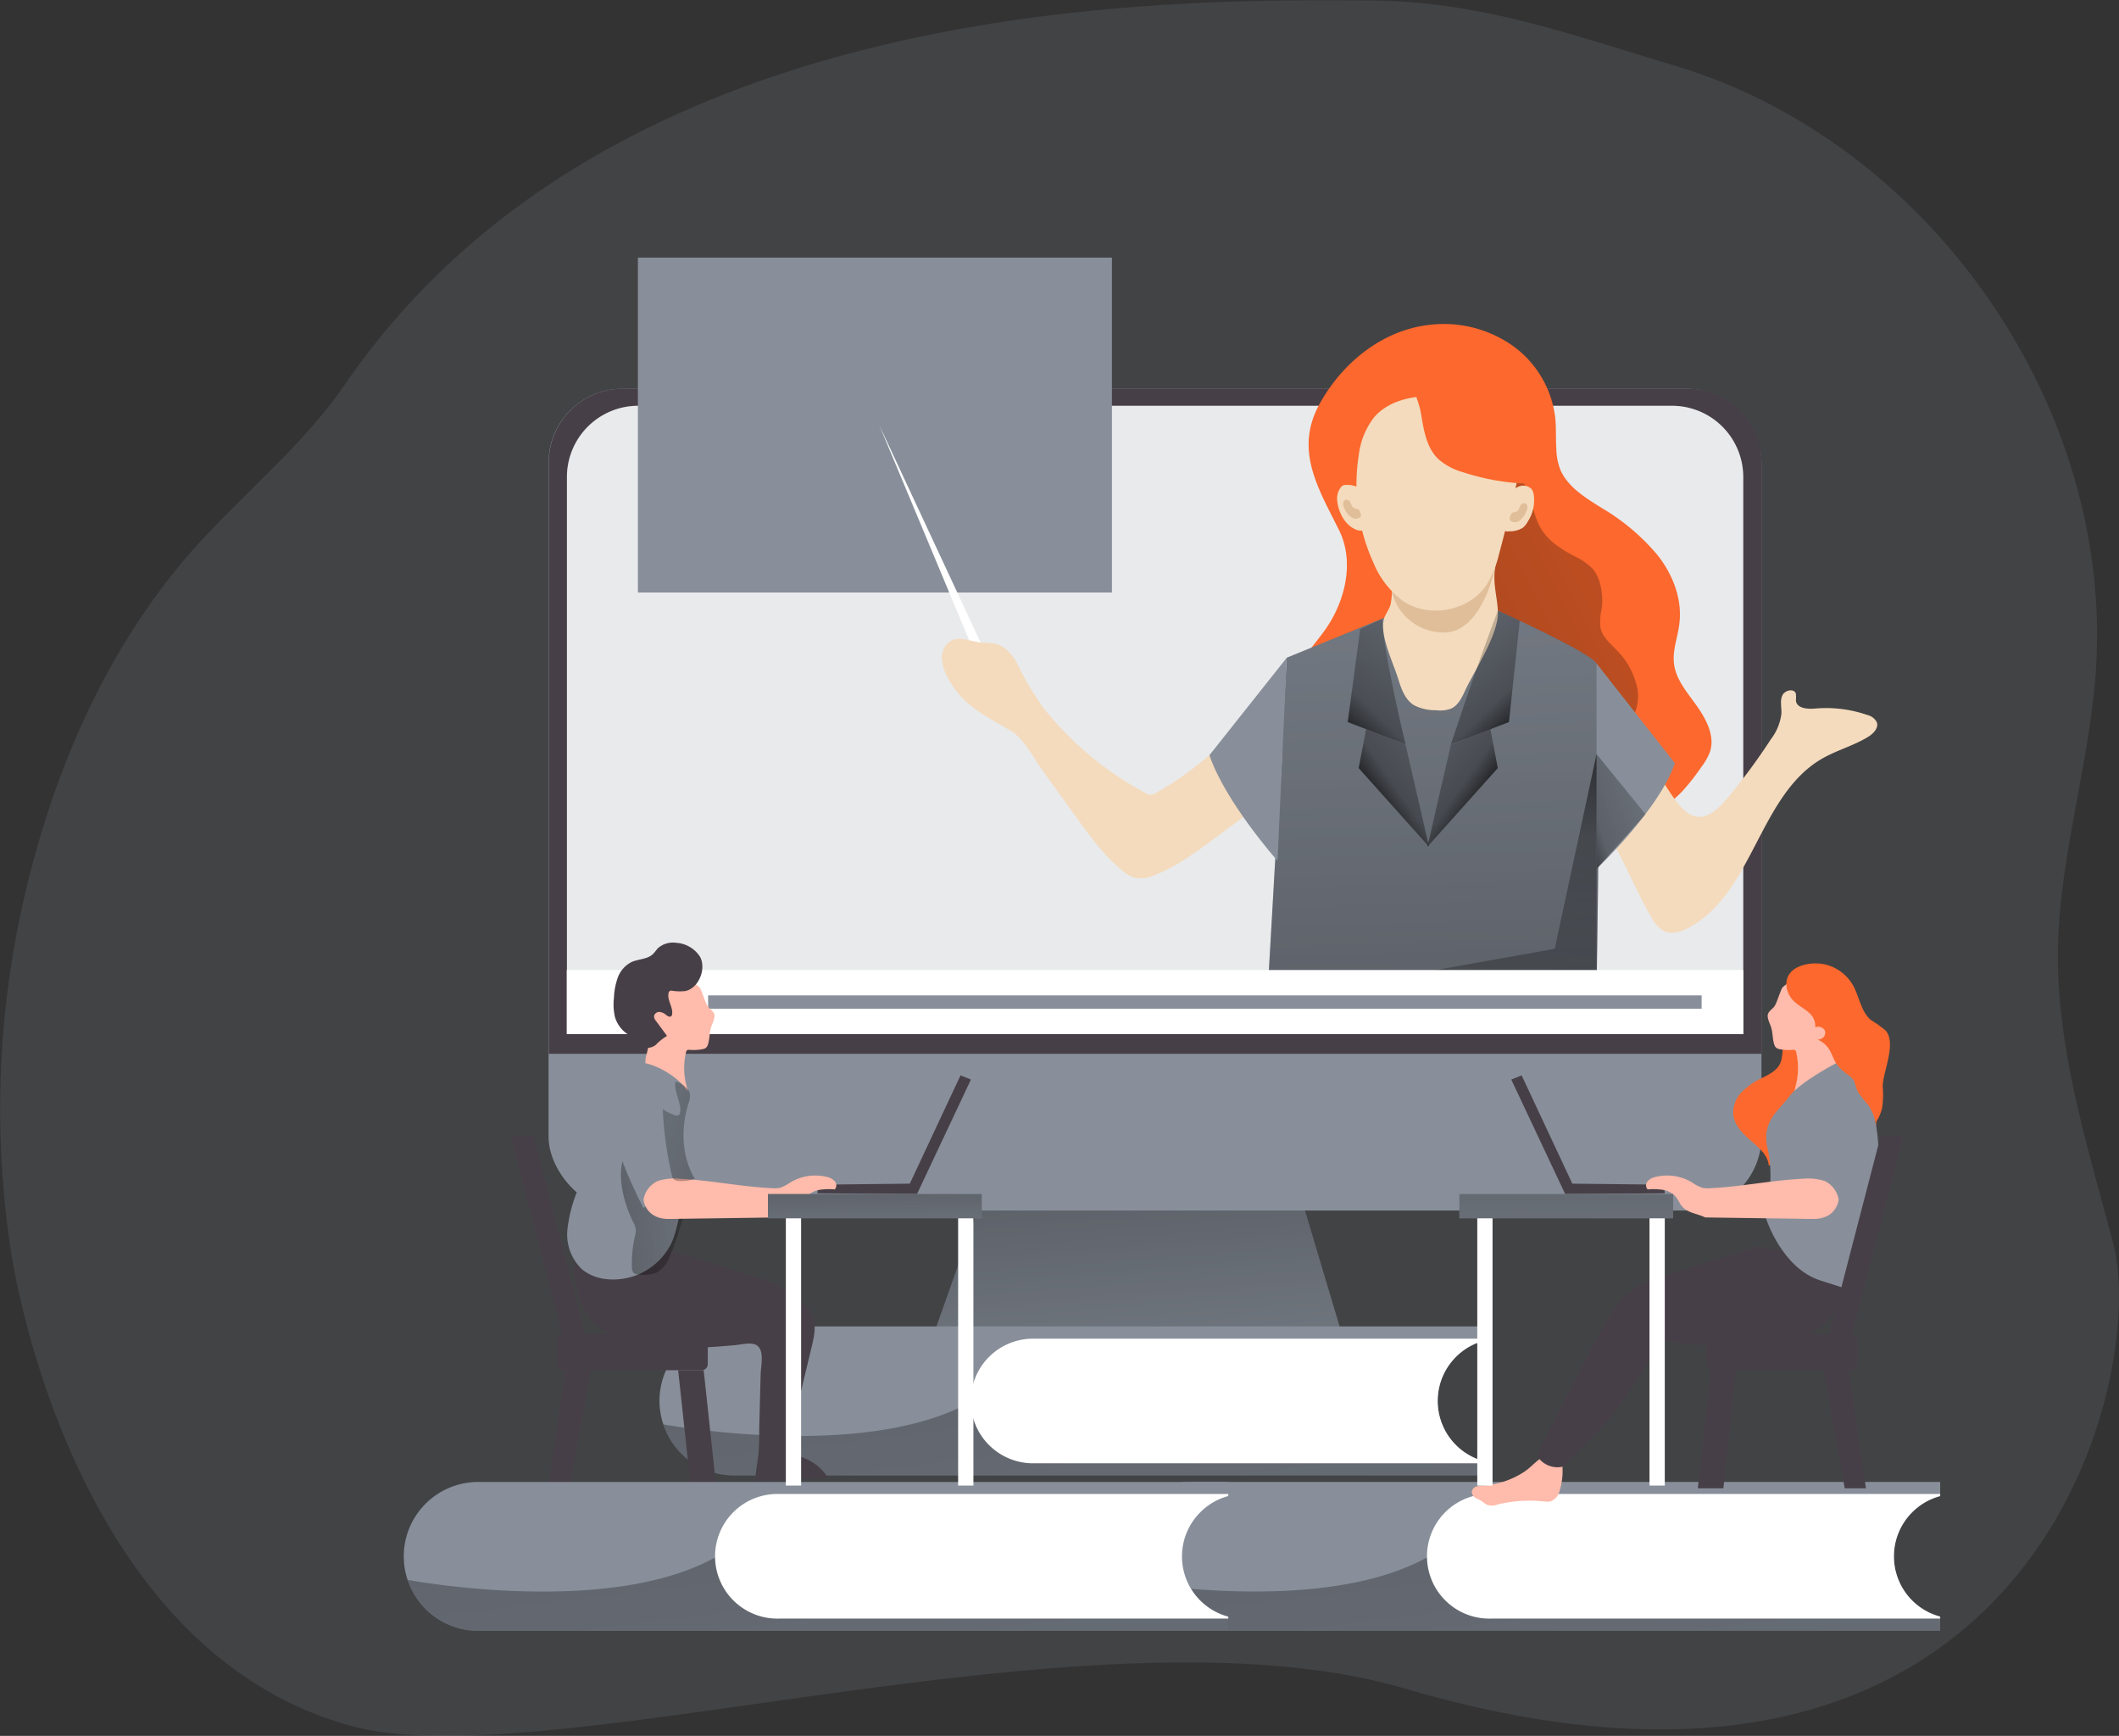 <svg id="Layer_1" data-name="Layer 1" xmlns="http://www.w3.org/2000/svg" xmlns:xlink="http://www.w3.org/1999/xlink" viewBox="0 0 392.71 321.69"><rect x="0" y="0" width="392.71" height="321.69" fill="#333333" stroke="none"/><defs><linearGradient id="linear-gradient" x1="207.36" y1="201.12" x2="213.94" y2="289.8" gradientUnits="userSpaceOnUse"><stop offset="0.01"/><stop offset="0.08" stop-opacity="0.69"/><stop offset="0.21" stop-opacity="0.32"/><stop offset="1" stop-opacity="0"/></linearGradient><linearGradient id="linear-gradient-2" x1="290.33" y1="212.75" x2="479.54" y2="118.71" xlink:href="#linear-gradient"/><linearGradient id="linear-gradient-3" x1="2494.72" y1="297.56" x2="2500.59" y2="110.98" gradientTransform="matrix(-1, 0, 0, 1, 2827.84, 0)" xlink:href="#linear-gradient"/><linearGradient id="linear-gradient-4" x1="2474.52" y1="224.07" x2="2438.87" y2="212.11" gradientTransform="matrix(-1, 0, 0, 1, 2762.55, -71.05)" xlink:href="#linear-gradient"/><linearGradient id="linear-gradient-5" x1="2478.97" y1="206.28" x2="2505.49" y2="178.45" gradientTransform="matrix(-1, 0, 0, 1, 2827.84, 0)" xlink:href="#linear-gradient"/><linearGradient id="linear-gradient-6" x1="2486.54" y1="220.99" x2="2512.79" y2="202.73" gradientTransform="matrix(-1, 0, 0, 1, 2762.55, -71.05)" xlink:href="#linear-gradient"/><linearGradient id="linear-gradient-7" x1="-679.5" y1="208.05" x2="-649.92" y2="177.02" gradientTransform="translate(991.82)" xlink:href="#linear-gradient"/><linearGradient id="linear-gradient-8" x1="-673.16" y1="220.99" x2="-646.9" y2="202.73" gradientTransform="translate(926.53 -71.05)" xlink:href="#linear-gradient"/><linearGradient id="linear-gradient-9" x1="2482.04" y1="188.5" x2="2504.22" y2="357.66" gradientTransform="matrix(-1, 0, 0, 1, 2762.55, -71.05)" xlink:href="#linear-gradient"/><linearGradient id="linear-gradient-10" x1="252.39" y1="238.68" x2="287.87" y2="536.85" xlink:href="#linear-gradient"/><linearGradient id="linear-gradient-11" x1="336.95" y1="267.48" x2="372.43" y2="565.65" xlink:href="#linear-gradient"/><linearGradient id="linear-gradient-12" x1="290.05" y1="198.22" x2="290.61" y2="261.57" xlink:href="#linear-gradient"/><linearGradient id="linear-gradient-13" x1="205.01" y1="267.48" x2="240.49" y2="565.65" xlink:href="#linear-gradient"/><linearGradient id="linear-gradient-14" x1="167.89" y1="297.14" x2="219.55" y2="291.09" xlink:href="#linear-gradient"/><linearGradient id="linear-gradient-15" x1="162.04" y1="214.18" x2="162.32" y2="241.07" xlink:href="#linear-gradient"/><linearGradient id="linear-gradient-16" x1="218.89" y1="289.25" x2="144.56" y2="266.73" xlink:href="#linear-gradient"/></defs><title>7</title><path d="M67.4,303.46c2.14,13.17,15.22,74.41,63,87.44C166.52,400.76,268,367,325.8,384c116.34,34.2,137.65-57.62,131.15-82.42-4.53-17.29-10.12-34.63-10.27-52.68-.15-18.88,6.47-37.45,7.19-56.47,1.83-48.13-32-95.38-78.13-109.19-19.75-5.9-35.9-11.93-56.51-12.1-41.83-.36-141.1,0-190,71.13-8.74,12.71-21.43,22.22-31.18,34.18-13,16-21.66,35.33-26.89,55.32A174.61,174.61,0,0,0,67.4,303.46Z" transform="translate(-65.29 -71.05)" fill="#888f9a" opacity="0.18" style="isolation:isolate"/><polygon points="248.94 248.09 172.75 248.09 186.23 210.07 237.57 210.07 248.94 248.09" fill="#888f9a"/><polygon points="248.94 248.09 172.75 248.09 186.23 210.07 237.57 210.07 248.94 248.09" fill="url(#linear-gradient)"/><rect x="101.66" y="72.04" width="224.79" height="152.29" rx="13.68" fill="#888f9a"/><path d="M391.74,156.76V266.34H167V156.76a13.67,13.67,0,0,1,13.67-13.67H378.07A13.67,13.67,0,0,1,391.74,156.76Z" transform="translate(-65.29 -71.05)" fill="#473f47"/><path d="M388.36,159.37V262.68h-218V159.37a13.2,13.2,0,0,1,13.27-13.12H375.09A13.2,13.2,0,0,1,388.36,159.37Z" transform="translate(-65.29 -71.05)" fill="#fff"/><path d="M388.36,159.37V262.68h-218V159.37a13.2,13.2,0,0,1,13.27-13.12H375.09A13.2,13.2,0,0,1,388.36,159.37Z" transform="translate(-65.29 -71.05)" fill="#888f9a" opacity="0.18" style="isolation:isolate"/><rect x="118.22" y="47.74" width="87.85" height="62.06" fill="#888f9a"/><path d="M353.72,154.16c-.13-1.87,0-3.79-.2-5.65a19.15,19.15,0,0,0-8-13.47,22.21,22.21,0,0,0-15.32-3.79c-8.75,1-16.1,7-20.31,14.57-4.79,8.61-.31,15.66,3.56,23.47,2.9,5.84,1.19,13.13-2.57,18.46-2.95,4.17-7.31,8.17-6.94,13.27.23,3.1,2.21,5.75,4.12,8.2,1.28,1.64,2.71,3.38,4.73,3.85a8.62,8.62,0,0,0,3.08,0,58,58,0,0,0,6.77-1.37c2.16-.58,4.38-1.3,6.6-1,3.76.48,6.54,3.65,8.71,6.74s4.31,6.53,7.76,8.07c2.62,1.18,5.62,1.07,8.48.83,8.35-.69,17.2-2.63,22.94-8.73a39.62,39.62,0,0,0,3.49-4.46,10.75,10.75,0,0,0,1.55-2.71c1-2.91-.6-6-2.4-8.55s-4-5-4.26-8.06c-.24-2.4.72-4.73,1-7.11.61-4.54-1.16-9.15-4-12.76a39.78,39.78,0,0,0-10.42-8.8c-3-1.88-6.2-3.83-7.6-7A11.55,11.55,0,0,1,353.72,154.16Z" transform="translate(-65.29 -71.05)" fill="#fc682d"/><path d="M348.81,163.19c.66,2,1,4.15,2.15,5.95,1.4,2.28,3.78,3.74,6.14,5a11,11,0,0,1,3.4,2.37,7.37,7.37,0,0,1,1.39,2.95,12.08,12.08,0,0,1,.25,4.32,10.88,10.88,0,0,0-.23,3.67c.35,1.53,1.6,2.65,2.69,3.78a14.12,14.12,0,0,1,4.19,7.66c.4,2.94-.79,6.21-3.39,7.65a10.39,10.39,0,0,1-3,1,34.85,34.85,0,0,1-5.09.62,11.62,11.62,0,0,1-3.63-.3,13.91,13.91,0,0,1-4-2.23l-15.92-11.32a16.15,16.15,0,0,1-4.71-4.41,15.39,15.39,0,0,1-1.71-5.16c-.87-4.39-1.54-9.09.16-13.23,1.32-3.24,3.94-5.75,6.48-8.16l6.45-6.1c1.87-1.77,3.34-2.55,5-.38A22,22,0,0,1,348.81,163.19Z" transform="translate(-65.29 -71.05)" fill="url(#linear-gradient-2)"/><path d="M359.9,221.12c5.29,5.93,7.49,13.23,11.5,20a6.07,6.07,0,0,0,2.09,2.39c1.47.8,3.3.24,4.78-.54,11.91-6.36,13-24.55,24.68-31.32,2.71-1.56,5.79-2.38,8.48-4,1-.6,2.08-1.67,1.68-2.77a2.68,2.68,0,0,0-1.78-1.34,23.27,23.27,0,0,0-9.58-1.19c-1.45.13-3.47,0-3.63-1.47a6.73,6.73,0,0,0,0-1.27c-.32-1.06-2.09-.67-2.53.35s-.11,2.18-.15,3.29a9.59,9.59,0,0,1-1.94,4.77,112.44,112.44,0,0,1-8.26,11.16c-8.44,10-10.57-5.95-17.24-9.28a5.38,5.38,0,0,0-2-.41q-8.91-.61-17.84-.36C350.27,210.82,358,219,359.9,221.12Z" transform="translate(-65.29 -71.05)" fill="#f4dbbd"/><path d="M342.88,184.2s17.28,7.79,18.3,9.83,0,60.24,0,60.24H300.26l3.5-61.33,17.82-7.3Z" transform="translate(-65.29 -71.05)" fill="#888f9a"/><path d="M300.25,254.28h60.93s1-58.2,0-60.26-18.3-9.82-18.3-9.82l-21.29,1.43-17.82,7.3-1.69,29.45Z" transform="translate(-65.29 -71.05)" fill="url(#linear-gradient-3)"/><path d="M361.18,194l14.51,18.48c-2.92,8.63-14.51,19.58-14.51,19.58Z" transform="translate(-65.29 -71.05)" fill="#888f9a"/><polygon points="295.89 139.74 304.96 150.89 295.89 161.04 295.89 139.74" fill="url(#linear-gradient-4)"/><path d="M342.44,175.92c-.59,3.14.32,5.53.45,8.41.18,4.27-4.34,10.94-6.14,14.84-.58,1.26-1.27,2.63-2.54,3.2a5.79,5.79,0,0,1-2.81.29,8.39,8.39,0,0,1-4.06-.93c-1.64-1-2.35-3-2.92-4.86-.93-3-3.29-7.75-2.72-10.84.18-1,1.08-2,1.33-3.08a18.69,18.69,0,0,0,.23-4.23C323.19,171.2,342.44,175.92,342.44,175.92Z" transform="translate(-65.29 -71.05)" fill="#f4dbbd"/><path d="M342.44,175.92S340,189,332.23,188.24a9.85,9.85,0,0,1-9-7.61Z" transform="translate(-65.29 -71.05)" fill="#e0be99"/><path d="M343.12,173.66a19.24,19.24,0,0,1-2.42,5.91c-3.18,4.65-10.4,6.08-15.18,3a16.63,16.63,0,0,1-5.74-7.34,34.76,34.76,0,0,1-2.69-19.7,14.13,14.13,0,0,1,2.88-7.17c2.83-3.27,7.66-4.12,12-3.89,3.93.21,8,1.19,10.95,3.7a11.77,11.77,0,0,1,3.67,11.49C345.48,164.32,344.39,169,343.12,173.66Z" transform="translate(-65.29 -71.05)" fill="#f4dbbd"/><path d="M252,191.6a5.07,5.07,0,0,0-2.32-1.28,26,26,0,0,0-2.66-.2c-1.83-.21-3.75-1.18-5.4-.36a3.56,3.56,0,0,0-1.77,3.19,7.76,7.76,0,0,0,1.07,3.64c2.76,5.25,6.82,7,11.59,9.81,2.51,1.48,4.26,5,6,7.45l6.31,8.74c2.58,3.57,5.2,7.19,8.65,9.94a6.22,6.22,0,0,0,1.9,1.13,5.77,5.77,0,0,0,3.78-.38c5-1.93,9.45-5.59,13.77-8.75,2-1.48,4.07-3,6.08-4.49.87-.65,2.49-1.48,3.05-2.46a5.22,5.22,0,0,0,.53-2c.76-5.9-.29-11.91-.14-17.86-6.58,7.52-14.18,15.47-23,20.32a1.87,1.87,0,0,1-.88.31,2,2,0,0,1-.9-.3,60.8,60.8,0,0,1-18.92-15.72,56.23,56.23,0,0,1-5-8.44A8.89,8.89,0,0,0,252,191.6Z" transform="translate(-65.29 -71.05)" fill="#f4dbbd"/><path d="M346.55,161.31a2.22,2.22,0,0,1,2.55.33,2.17,2.17,0,0,1,.4.87,7.21,7.21,0,0,1-1.05,5.16,3.84,3.84,0,0,1-.91,1.16,4.44,4.44,0,0,1-2.56.68,1.55,1.55,0,0,1-.61,0,1.21,1.21,0,0,1-.42-.32,3.4,3.4,0,0,1-.71-2.59C343.43,164.54,344.61,162.16,346.55,161.31Z" transform="translate(-65.29 -71.05)" fill="#f4dbbd"/><path d="M316.43,169.12a2.2,2.2,0,0,0,2.55-.32,2.16,2.16,0,0,0,.4-.87,7.16,7.16,0,0,0-1.05-5.16,4,4,0,0,0-.91-1.17,4.4,4.4,0,0,0-2.56-.68,1.39,1.39,0,0,0-.61.06,1.1,1.1,0,0,0-.42.32,3.4,3.4,0,0,0-.71,2.59C313.31,165.9,314.5,168.28,316.43,169.12Z" transform="translate(-65.29 -71.05)" fill="#f4dbbd"/><path d="M303.76,192.94,289.43,211c2.91,8.63,12.62,19.58,12.62,19.58Z" transform="translate(-65.29 -71.05)" fill="#888f9a"/><path d="M348.14,165.87a4,4,0,0,1-1.19,1.62,1.41,1.41,0,0,1-1.67.09.51.51,0,0,1-.2-.26.76.76,0,0,1,.07-.51l.12-.32a.91.91,0,0,1,.13-.26c.22-.29.67-.24,1-.42s.46-.64.64-1a.85.85,0,0,1,.75-.52.72.72,0,0,1,.57.65A1.71,1.71,0,0,1,348.14,165.87Z" transform="translate(-65.29 -71.05)" fill="#e0be99"/><path d="M314.44,165.23a3.94,3.94,0,0,0,1.19,1.62,1.43,1.43,0,0,0,1.68.1.54.54,0,0,0,.2-.27.8.8,0,0,0-.07-.5l-.12-.32a.79.79,0,0,0-.13-.26c-.22-.29-.67-.25-1-.43s-.46-.64-.64-1a.87.87,0,0,0-.75-.52.69.69,0,0,0-.57.64A1.68,1.68,0,0,0,314.44,165.23Z" transform="translate(-65.29 -71.05)" fill="#e0be99"/><path d="M342.88,184.2l4.06,1.88-2,18.78L334.18,209S338.69,195.24,342.88,184.2Z" transform="translate(-65.29 -71.05)" fill="url(#linear-gradient-5)"/><polygon points="276.21 135.14 277.58 142.34 264.54 156.91 268.89 138 276.21 135.14" fill="url(#linear-gradient-6)"/><path d="M321.44,185.75l-4.06,1.87-2.32,17.24L325.78,209S321.58,191.65,321.44,185.75Z" transform="translate(-65.29 -71.05)" fill="url(#linear-gradient-7)"/><polygon points="253.18 135.14 251.8 142.34 264.84 156.91 260.49 138 253.18 135.14" fill="url(#linear-gradient-8)"/><polygon points="247.91 183 288.13 175.83 295.89 139.74 295.89 179.91 295.89 183.22 247.91 183" fill="url(#linear-gradient-9)"/><path d="M328.66,147.78c.5,3,1,6.34,3.3,8.44a11.76,11.76,0,0,0,4.47,2.34,43,43,0,0,0,11.62,2.11A17.79,17.79,0,0,0,330.89,139C324,138.81,327.93,143.29,328.66,147.78Z" transform="translate(-65.29 -71.05)" fill="#fc682d"/><rect x="105.04" y="179.76" width="218.03" height="11.88" fill="#fff"/><path d="M335.11,322.51a11.55,11.55,0,0,0,5.2,19.32v2.64h-139A13.78,13.78,0,0,1,188.22,335a13.63,13.63,0,0,1-.71-4.35,13.79,13.79,0,0,1,13.8-13.8h139v2.64A11.52,11.52,0,0,0,335.11,322.51Z" transform="translate(-65.29 -71.05)" fill="#888f9a"/><path d="M340.31,341.83v2.64h-139A13.78,13.78,0,0,1,188.22,335c5.28.93,38.71,6.26,57.32-4.35l87.17,4.65A11.53,11.53,0,0,0,340.31,341.83Z" transform="translate(-65.29 -71.05)" fill="url(#linear-gradient-10)"/><path d="M335.11,322.51a11.55,11.55,0,0,0,5.2,19.32v.39H257.09a11.55,11.55,0,1,1,0-23.09h83.22v.38A11.52,11.52,0,0,0,335.11,322.51Z" transform="translate(-65.29 -71.05)" fill="#fff"/><path d="M419.66,351.31a11.55,11.55,0,0,0,5.2,19.32v2.64h-139a13.78,13.78,0,0,1-13.09-9.45,13.63,13.63,0,0,1-.71-4.35,13.79,13.79,0,0,1,13.8-13.8h139v2.64A11.52,11.52,0,0,0,419.66,351.31Z" transform="translate(-65.29 -71.05)" fill="#888f9a"/><path d="M424.86,370.63v2.64h-139a13.78,13.78,0,0,1-13.09-9.45c5.28.93,38.71,6.26,57.32-4.35l87.17,4.65A11.53,11.53,0,0,0,424.86,370.63Z" transform="translate(-65.29 -71.05)" fill="url(#linear-gradient-11)"/><path d="M419.66,351.31a11.55,11.55,0,0,0,5.2,19.32V371H341.64a11.55,11.55,0,1,1,0-23.09h83.22v.38A11.52,11.52,0,0,0,419.66,351.31Z" transform="translate(-65.29 -71.05)" fill="#fff"/><polygon points="179.62 118.65 162.95 78.77 181.73 119.07 179.62 118.65" fill="#fff"/><path d="M392,270.74a13.42,13.42,0,0,0-3.81,2.58,5.55,5.55,0,0,0-1.69,4.15c.15,1.87,1.49,3.41,2.9,4.63,1.61,1.42,3.57,2.9,3.7,5,1.15-.86,2.2-1.86,3.39-2.67,2.08-1.42,4.53-2.18,6.82-3.23s4.56-2.53,5.65-4.8a13.57,13.57,0,0,0,1-4.51,21.85,21.85,0,0,0,.13-5,7.25,7.25,0,0,0-2.08-4.44,13.39,13.39,0,0,0-6.19-2.62A6.63,6.63,0,0,0,396,264c-.47,1.25-.25,2.67-.71,3.92C394.71,269.38,393.3,270.08,392,270.74Z" transform="translate(-65.29 -71.05)" fill="#fc682d"/><path d="M340.17,346.35a4,4,0,0,0-1.33.2,1.2,1.2,0,0,0-.8,1,1.33,1.33,0,0,0,.69,1.06c.37.24.8.38,1.17.63a6.84,6.84,0,0,0,1,.69,3,3,0,0,0,1.93-.07,25.11,25.11,0,0,1,8.81-.55,3.52,3.52,0,0,0,.86,0,2.57,2.57,0,0,0,1.76-1.77,12.41,12.41,0,0,0,.51-5.56,1.37,1.37,0,0,0-.15-.6,1.24,1.24,0,0,0-.44-.34c-2.79-1.38-4.32,1.38-6.37,2.73A15.8,15.8,0,0,1,340.17,346.35Z" transform="translate(-65.29 -71.05)" fill="#ffbbab"/><path d="M407.64,305.31s.7,10.44-8.63,13.59-26.05.58-26.05.58-6.73,12.89-13.61,19l-4.4,4.35a4.39,4.39,0,0,1-4.85-2.1s13-25.91,14.75-27.85a15.59,15.59,0,0,1,7.62-5l18.62-5.86Z" transform="translate(-65.29 -71.05)" fill="#473f47"/><polygon points="280.08 200.06 290.07 221.27 308.53 221.14 308.38 219.54 291.4 219.35 282 199.28 280.08 200.06" fill="#473f47"/><path d="M394.23,257.4c-.34.58-1.05.92-1.28,1.55s.26,1.57.53,2.34c.39,1.07.27,2.27.64,3.35a1.22,1.22,0,0,0,.38.6,1.43,1.43,0,0,0,.57.23,8.62,8.62,0,0,0,2.43.14.75.75,0,0,1,.47.06.63.63,0,0,1,.21.41,12.92,12.92,0,0,1-.1,6.18c-.17.67-.36,1.48.13,2a1.35,1.35,0,0,0,.63.32c1.54.37,3-.77,4.06-2a18,18,0,0,0,2.38-3.5,3.34,3.34,0,0,0,.41-1.13,4,4,0,0,0-.21-1.52,25.47,25.47,0,0,1-.8-5.14c-.11-2.22.05-4.53-.81-6.59a3.41,3.41,0,0,0-1.34-1.73,4.35,4.35,0,0,0-2.4-.39c-1.61.06-3.39.28-4.49,1.47C395.33,254.39,394.66,256.68,394.23,257.4Z" transform="translate(-65.29 -71.05)" fill="#ffbbab"/><path d="M405.56,268.09s-6.65,3.44-8.66,6.14-5.29,4.69-4,9.8-.28,12.91-.28,12.91,2.89,9.09,10,11.39,5.15,1.57,5.15,1.57,3.77-16.85,5.25-21.54S412,267.34,405.56,268.09Z" transform="translate(-65.29 -71.05)" fill="#888f9a"/><path d="M396.37,253.82a4.6,4.6,0,0,0,1.47,2.85c.79.73,1.76,1.24,2.58,1.94a3.24,3.24,0,0,1,1.29,2.81,1.45,1.45,0,0,1,1.76.57,1.18,1.18,0,0,1-.19,1.22,1.45,1.45,0,0,1-1.16.48,4.6,4.6,0,0,1,2.07,1.68c.57.84.85,1.84,1.37,2.72a8.72,8.72,0,0,0,2.37,2.24,3.18,3.18,0,0,1,1,1.09,17.7,17.7,0,0,0,.69,2,29,29,0,0,0,1.9,2.4,8.72,8.72,0,0,1,1.51,4.52,7.67,7.67,0,0,1,0-1.44q.25-.42.48-.87a8,8,0,0,0,.59-1.64,16.56,16.56,0,0,0,.11-3.92c0-2.8,2.64-8.07.52-10.47a20.71,20.71,0,0,0-2.69-1.91c-1.87-1.55-2.13-4.28-3.31-6.4a8.08,8.08,0,0,0-4.91-3.84C401.06,249.06,396,249.93,396.37,253.82Z" transform="translate(-65.29 -71.05)" fill="#fc682d"/><path d="M403,276.85s-4.2,11.36-5,12.19,8.09,5.85,8.09,5.85,5.81-11.05,5.54-15.83S406.27,272.34,403,276.85Z" transform="translate(-65.29 -71.05)" fill="#888f9a"/><path d="M406.05,293.35s-.31,3.66-4.8,3.59l-19.95-.28c-1.36-.7-3.22-.81-4.23-2-.49-.54-.74-1.26-1.2-1.82a4.1,4.1,0,0,0-2.43-1.3,11.92,11.92,0,0,0-2.8-.07,1.16,1.16,0,0,1,0-1.52,2.76,2.76,0,0,1,1.45-.79,8.94,8.94,0,0,1,6.76,1,8,8,0,0,0,1.91,1,5.15,5.15,0,0,0,1.52.08c5.75-.27,11.43-1.49,17.18-1.75a9.92,9.92,0,0,1,4,.42A4.7,4.7,0,0,1,406.05,293.35Z" transform="translate(-65.29 -71.05)" fill="#ffbbab"/><rect x="273.78" y="223.52" width="2.83" height="51.78" fill="#fff"/><rect x="305.7" y="223.52" width="2.83" height="51.78" fill="#fff"/><rect x="270.46" y="221.27" width="39.63" height="4.5" fill="#888f9a"/><rect x="270.46" y="221.27" width="39.63" height="4.5" fill="url(#linear-gradient-12)"/><rect x="316.26" y="247.23" width="27.99" height="6.69" rx="1.1" fill="#473f47"/><polygon points="321.75 253.92 317.02 253.92 314.66 275.81 319.39 275.81 321.75 253.92" fill="#473f47"/><polygon points="345.81 275.81 342.68 253.92 337.95 253.92 341.88 275.81 345.81 275.81" fill="#473f47"/><polygon points="352.78 210.52 348.54 210.52 338.96 247.4 343.2 247.4 352.78 210.52" fill="#473f47"/><rect x="168.46" y="318.28" width="27.99" height="6.69" rx="1.1" transform="translate(299.63 572.2) rotate(-180)" fill="#473f47"/><polygon points="125.68 253.92 130.41 253.92 132.77 275.81 128.04 275.81 125.68 253.92" fill="#473f47"/><polygon points="101.62 275.81 104.75 253.92 109.48 253.92 105.55 275.81 101.62 275.81" fill="#473f47"/><polygon points="94.65 210.52 98.89 210.52 108.47 247.4 104.23 247.4 94.65 210.52" fill="#473f47"/><path d="M287.72,351.32a11.55,11.55,0,0,0,5.2,19.32v2.64h-139a13.78,13.78,0,0,1-13.09-9.45,13.63,13.63,0,0,1-.71-4.35,13.79,13.79,0,0,1,13.8-13.8h139v2.64A11.52,11.52,0,0,0,287.72,351.32Z" transform="translate(-65.29 -71.05)" fill="#888f9a"/><path d="M292.92,370.64v2.64h-139a13.78,13.78,0,0,1-13.09-9.45c5.28.93,38.71,6.26,57.32-4.35l87.17,4.65A11.53,11.53,0,0,0,292.92,370.64Z" transform="translate(-65.29 -71.05)" fill="url(#linear-gradient-13)"/><path d="M287.72,351.32a11.55,11.55,0,0,0,5.2,19.32V371H209.7a11.55,11.55,0,1,1,0-23.09h83.22v.38A11.52,11.52,0,0,0,287.72,351.32Z" transform="translate(-65.29 -71.05)" fill="#fff"/><polygon points="118.22 181.82 127.48 185.7 118.22 189.33 118.22 181.82" fill="#888f9a"/><rect x="131.23" y="184.46" width="184.13" height="2.47" fill="#888f9a"/><path d="M171.7,305.59s-.7,10.44,8.63,13.59c6.66,2.25,14.3,1.76,21.2,1.15,1.11-.1,3.1-.66,4.08.08,1.38,1,.69,3.79.65,5.3-.09,3.28-.17,6.55-.26,9.83,0,1.51,0,3.06-.12,4.56s-.49,3.26-.6,4.92a.5.5,0,0,0,.09.4.54.54,0,0,0,.41.11L218,345a.52.52,0,0,0,.37-.1c.18-.17.06-.47-.08-.67a9.45,9.45,0,0,0-5-3.33,4.44,4.44,0,0,1-1.32-.57c-1.27-1-.22-3.15.07-4.36l1.26-5.26,2.48-10.34c.74-3.06.92-5.39-1.44-7.52a19.92,19.92,0,0,0-7.52-4.68l-18.61-5.86Z" transform="translate(-65.29 -71.05)" fill="#473f47"/><polygon points="179.94 200.06 169.95 221.27 151.49 221.14 151.64 219.54 168.61 219.35 178.01 199.28 179.94 200.06" fill="#473f47"/><path d="M196.36,257.4c.35.58,1.06.92,1.29,1.55s-.26,1.57-.54,2.34c-.38,1.07-.26,2.27-.63,3.35a1.22,1.22,0,0,1-.38.6,1.49,1.49,0,0,1-.57.23,8.62,8.62,0,0,1-2.43.14.75.75,0,0,0-.47.06.63.63,0,0,0-.21.41,12.92,12.92,0,0,0,.09,6.18c.18.67.37,1.48-.12,2a1.35,1.35,0,0,1-.63.32c-1.54.37-3-.77-4.06-2a18,18,0,0,1-2.38-3.5,3.34,3.34,0,0,1-.41-1.13,4,4,0,0,1,.21-1.52,25.46,25.46,0,0,0,.79-5.14c.12-2.22,0-4.53.81-6.59a3.43,3.43,0,0,1,1.35-1.73,4.32,4.32,0,0,1,2.39-.39c1.62.06,3.39.28,4.49,1.47C195.27,254.39,195.94,256.68,196.36,257.4Z" transform="translate(-65.29 -71.05)" fill="#ffbbab"/><path d="M185,268.13l.14,0c2.94.73,7.22,3.41,8.18,6.39,1.21,3.74,2,8.77,1.13,12.64-.59,2.63-2,5-2.79,7.58-.67,2.13-.95,4.39-1.83,6.44A12,12,0,0,1,177,308a8.44,8.44,0,0,1-3.77-1.66,8.88,8.88,0,0,1-2.79-7.35,26.48,26.48,0,0,1,2.11-7.86l4.58-11.95C178.24,276.32,180.93,267.32,185,268.13Z" transform="translate(-65.29 -71.05)" fill="#888f9a"/><path d="M182.63,297.52a3.8,3.8,0,0,1,.5,1.4A3.48,3.48,0,0,1,183,300a21.57,21.57,0,0,0-.59,5.94,1.39,1.39,0,0,0,.31,1,1.5,1.5,0,0,0,.89.28,6.62,6.62,0,0,0,3.4-.34,6,6,0,0,0,2.49-3.15,61.44,61.44,0,0,0,3.33-11.23,4.72,4.72,0,0,0,.18-1.9,3.73,3.73,0,0,0-1.72-2.28c-.8-.55-1.71-.95-2.48-1.55-1.52-1.16-2.64-3.27-4.71-3.54a3.08,3.08,0,0,0-3.2,2.28C179.54,289.1,181,294.23,182.63,297.52Z" transform="translate(-65.29 -71.05)" fill="url(#linear-gradient-14)"/><path d="M187.61,276.85s4.2,11.36,5,12.19-8.08,5.85-8.08,5.85-5.82-11.05-5.54-15.83S184.33,272.34,187.61,276.85Z" transform="translate(-65.29 -71.05)" fill="#888f9a"/><path d="M184.55,293.35s.31,3.66,4.79,3.59l20-.28c1.35-.7,3.21-.81,4.23-2,.48-.54.73-1.26,1.2-1.82a4.1,4.1,0,0,1,2.43-1.3,11.92,11.92,0,0,1,2.8-.07,1.17,1.17,0,0,0,0-1.52,2.8,2.8,0,0,0-1.45-.79,8.94,8.94,0,0,0-6.76,1,8,8,0,0,1-1.91,1,5.15,5.15,0,0,1-1.52.08c-5.75-.27-11.43-1.49-17.18-1.75a10,10,0,0,0-4,.42A4.68,4.68,0,0,0,184.55,293.35Z" transform="translate(-65.29 -71.05)" fill="#ffbbab"/><rect x="145.64" y="223.52" width="2.83" height="51.78" fill="#fff"/><rect x="177.57" y="223.52" width="2.83" height="51.78" fill="#fff"/><rect x="142.32" y="221.27" width="39.63" height="4.5" fill="#888f9a"/><rect x="142.32" y="221.27" width="39.63" height="4.5" fill="url(#linear-gradient-15)"/><path d="M195,248.32a5.63,5.63,0,0,0-4.39-2.55,4.21,4.21,0,0,0-3.33.94c-.36.36-.63.81-1,1.16-1.07,1-2.72.88-4,1.49a5.2,5.2,0,0,0-2.49,2.84,12.48,12.48,0,0,0-.72,3.79,10.26,10.26,0,0,0,.19,3.54,5.8,5.8,0,0,0,3.52,3.77,2.45,2.45,0,0,1,1.07.56c.24.27.32.66.55.94.57.7,1.71.44,2.42-.11a9.71,9.71,0,0,1,2.09-1.67l-2-2.71a1.49,1.49,0,0,1-.41-1,1,1,0,0,1,1-.73,2.08,2.08,0,0,1,1.21.53c.29.24.73.51,1,.23a.52.52,0,0,0,.14-.32c.22-1.34-1-2.67-.64-4a.58.58,0,0,1,.19-.31.66.66,0,0,1,.46-.06,8.87,8.87,0,0,0,2.41.06C194.8,254.24,196.26,250.49,195,248.32Z" transform="translate(-65.29 -71.05)" fill="#473f47"/><path d="M191.38,276.54c0,.49,0,1.11-.51,1.23a1,1,0,0,1-.59-.08,9.16,9.16,0,0,1-2.16-1.1,65.28,65.28,0,0,0,1.69,12.28,1.63,1.63,0,0,0,.26.64,1.45,1.45,0,0,0,1.09.4,7.54,7.54,0,0,0,2.9-.42c-2.48-4.12-2.59-9.35-1.19-13.94a3.44,3.44,0,0,0,.22-2.11,4,4,0,0,0-2.62-1.95C190.17,273,191.26,275,191.38,276.54Z" transform="translate(-65.29 -71.05)" fill="url(#linear-gradient-16)"/></svg>